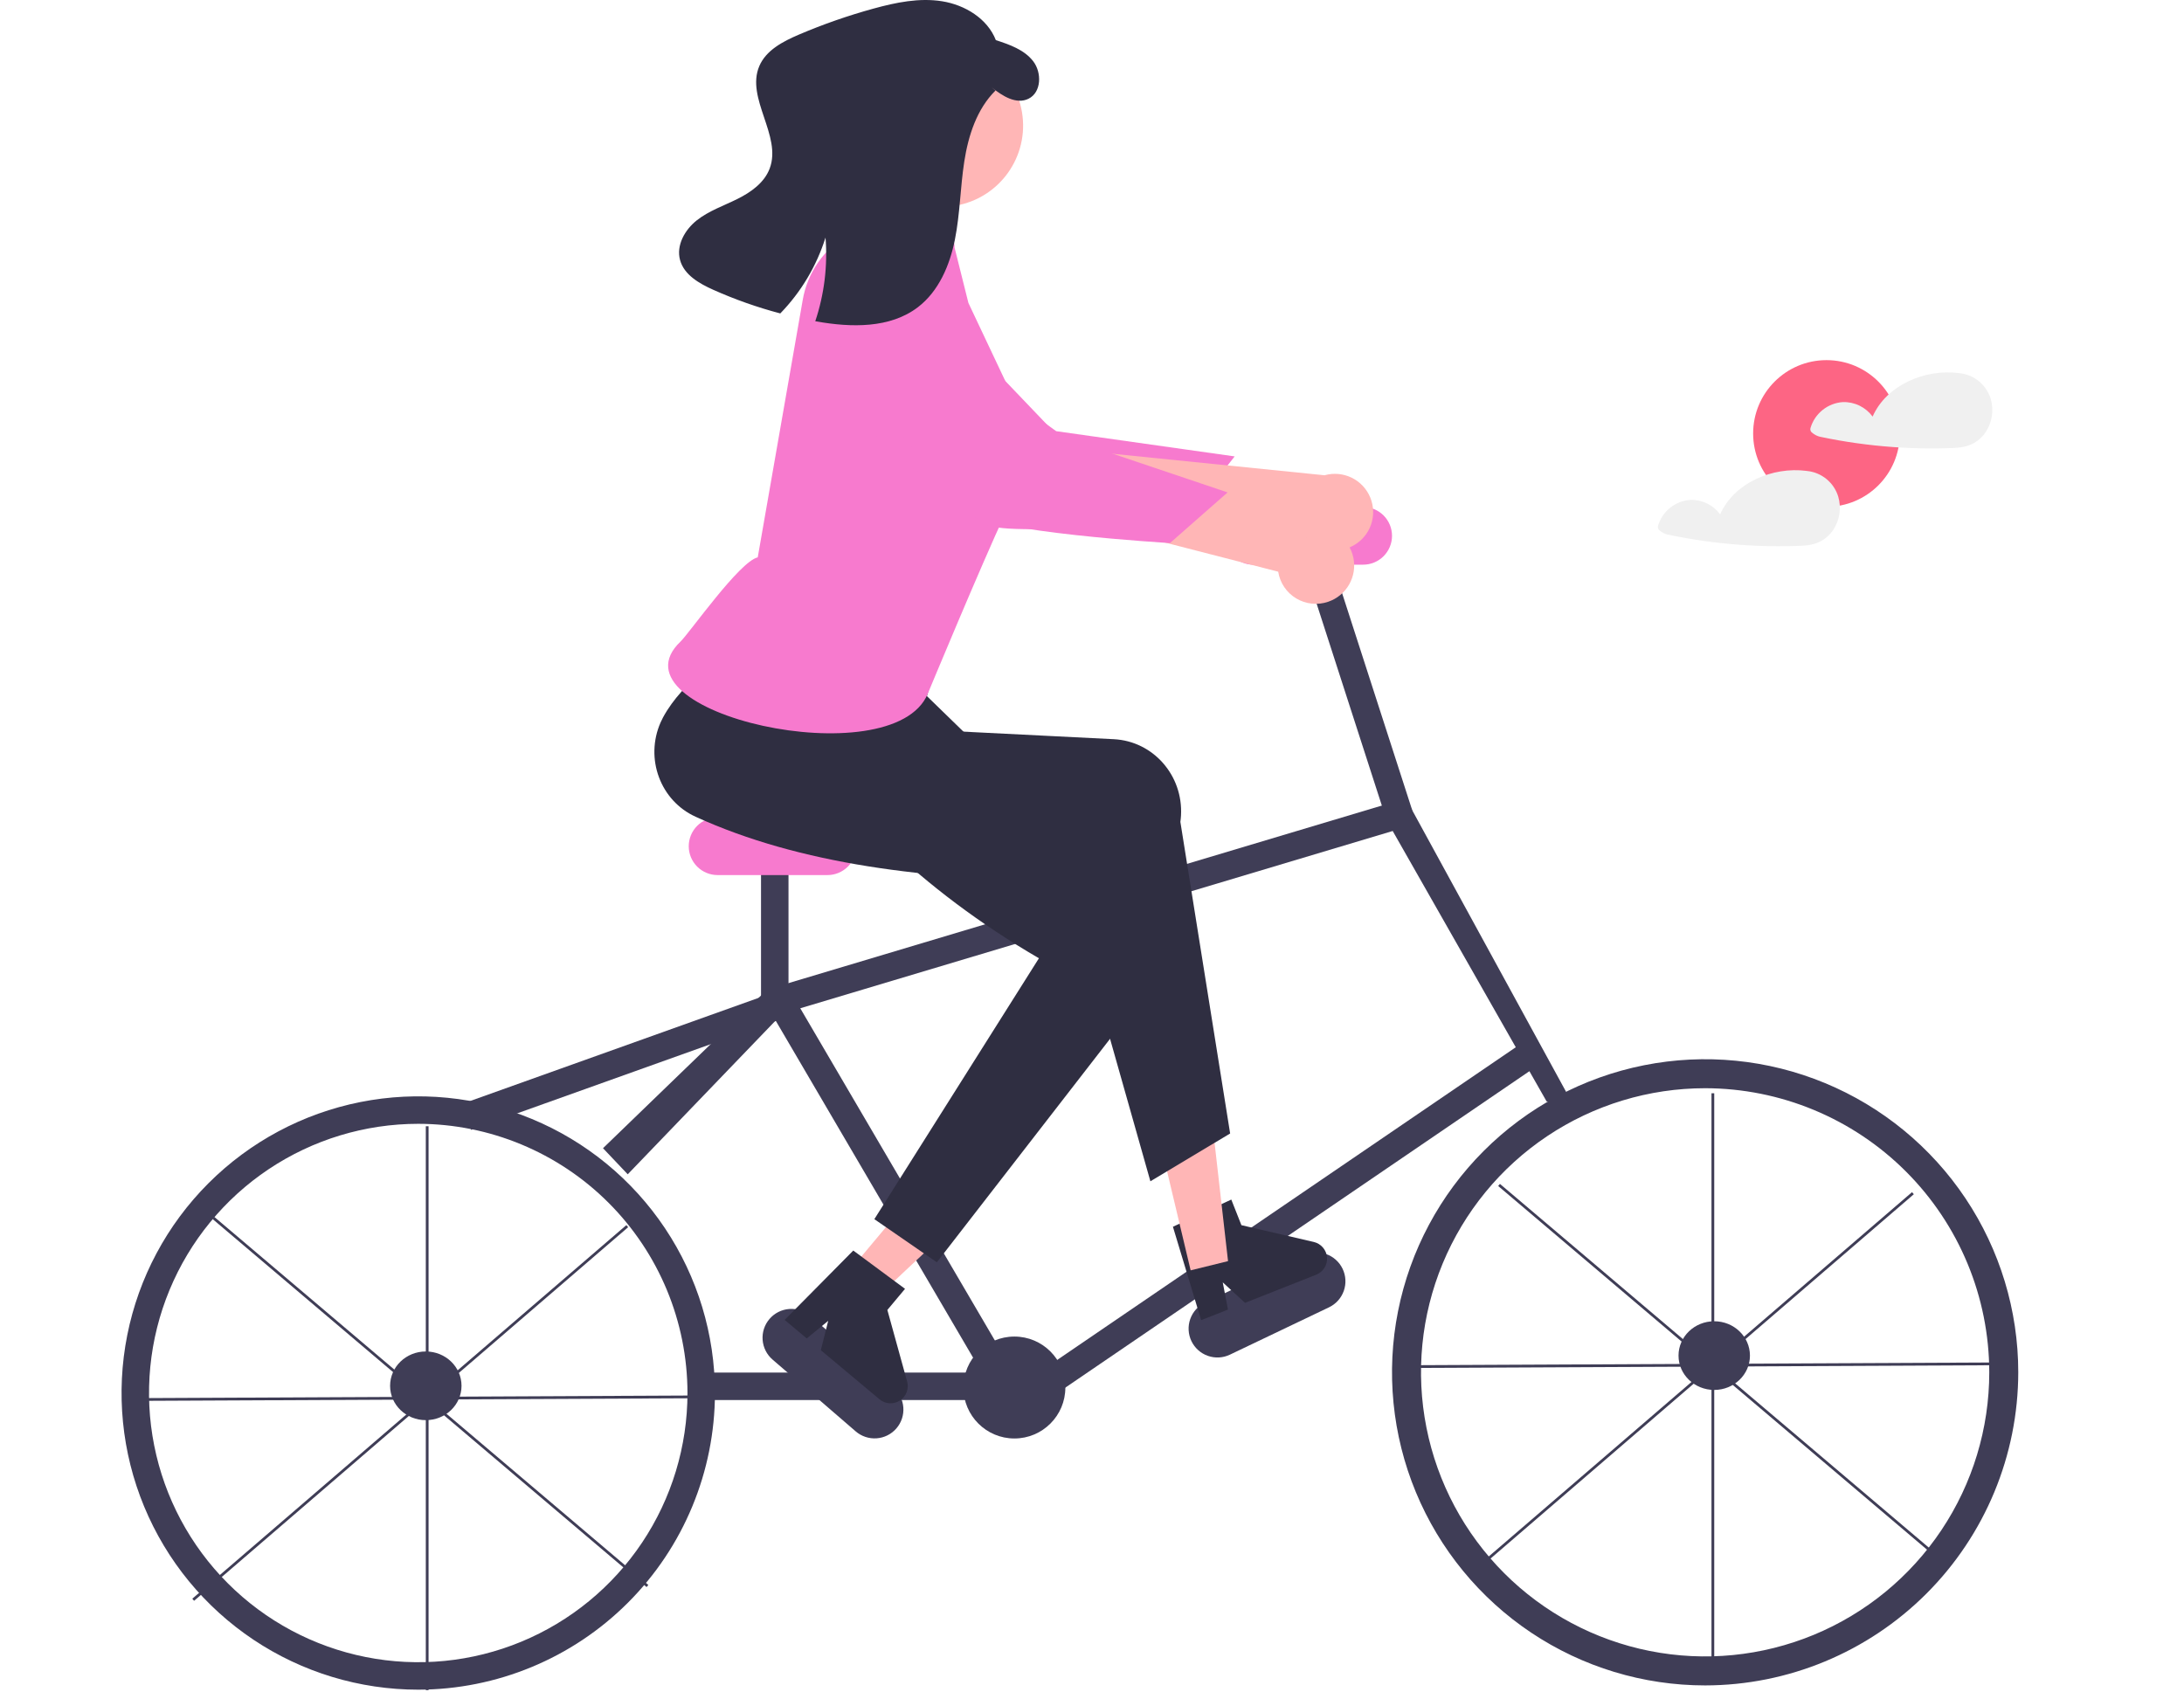 <svg width="795" height="616" viewBox="0 0 795 616" fill="none" xmlns="http://www.w3.org/2000/svg">
<g id="girl-on-bike" clip-path="url(#clip0_1_2)">
<g id="bike">
<g id="trapper-left">
<path id="Vector" d="M311.485 521.085L281.209 494.943C279.102 493.123 277.805 490.541 277.602 487.764C277.399 484.987 278.307 482.244 280.127 480.136C281.946 478.029 284.528 476.731 287.305 476.527C290.081 476.323 292.825 477.23 294.933 479.048L325.209 505.19C326.253 506.091 327.11 507.189 327.73 508.421C328.35 509.653 328.721 510.995 328.822 512.371C328.923 513.746 328.752 515.128 328.319 516.437C327.886 517.747 327.199 518.958 326.297 520.002C325.396 521.046 324.298 521.902 323.065 522.522C321.833 523.141 320.491 523.511 319.115 523.612C317.74 523.713 316.358 523.541 315.049 523.107C313.739 522.674 312.528 521.987 311.485 521.085V521.085Z" fill="#3F3D56"/>
</g>
<g id="trapper-right">
<path id="Vector_2" d="M483.782 475.919L447.689 493.163C445.177 494.363 442.29 494.516 439.664 493.588C437.039 492.66 434.889 490.727 433.689 488.215C432.488 485.702 432.335 482.815 433.263 480.19C434.191 477.564 436.124 475.415 438.636 474.214L474.729 456.971C477.242 455.77 480.128 455.617 482.754 456.545C485.38 457.473 487.529 459.406 488.729 461.918C489.93 464.431 490.083 467.318 489.155 469.943C488.227 472.569 486.294 474.719 483.782 475.919V475.919Z" fill="#3F3D56"/>
</g>
<g id="wheel-front">
<path id="Vector_3" d="M620.689 613.567C598.146 613.567 576.109 606.882 557.365 594.358C538.621 581.833 524.012 564.032 515.385 543.205C506.758 522.378 504.501 499.461 508.899 477.351C513.297 455.241 524.153 434.931 540.093 418.991C556.033 403.051 576.343 392.195 598.452 387.797C620.562 383.399 643.48 385.657 664.307 394.283C685.134 402.91 702.935 417.519 715.459 436.263C727.984 455.007 734.668 477.044 734.668 499.587C734.634 529.806 722.615 558.777 701.247 580.145C679.879 601.513 650.908 613.532 620.689 613.567ZM620.689 396.161C600.233 396.161 580.237 402.227 563.228 413.591C546.22 424.956 532.964 441.109 525.136 460.008C517.307 478.906 515.259 499.702 519.25 519.764C523.241 539.827 533.091 558.256 547.555 572.72C562.02 587.185 580.449 597.035 600.511 601.026C620.574 605.016 641.369 602.968 660.268 595.14C679.167 587.312 695.32 574.056 706.684 557.047C718.049 540.039 724.115 520.043 724.115 499.587C724.084 472.166 713.177 445.877 693.788 426.488C674.398 407.099 648.109 396.192 620.689 396.161V396.161Z" fill="#3F3D56"/>
<g id="spaken">
<g id="Line 7" filter="url(#filter0_d_1_2)">
<line x1="696.326" y1="430.379" x2="538.326" y2="566.379" stroke="#3F3D56"/>
</g>
<g id="Line 8" filter="url(#filter1_d_1_2)">
<line x1="727.002" y1="492.5" x2="514.002" y2="493.5" stroke="#3F3D56"/>
</g>
<g id="Line 10" filter="url(#filter2_d_1_2)">
<line x1="703.677" y1="561.381" x2="545.677" y2="427.381" stroke="#3F3D56"/>
</g>
<g id="Line 11" filter="url(#filter3_d_1_2)">
<line x1="623.5" y1="608" x2="623.5" y2="394" stroke="#3F3D56"/>
</g>
</g>
<path id="Vector_4" d="M624 506C631.18 506 637 500.404 637 493.5C637 486.596 631.18 481 624 481C616.82 481 611 486.596 611 493.5C611 500.404 616.82 506 624 506Z" fill="#3F3D56"/>
</g>
<g id="wheel-back">
<path id="Vector_5" d="M152.249 615.12C130.888 615.12 110.008 608.786 92.247 596.919C74.487 585.052 60.644 568.185 52.47 548.45C44.295 528.716 42.157 507 46.324 486.05C50.491 465.101 60.777 445.857 75.881 430.753C90.985 415.649 110.229 405.363 131.179 401.195C152.129 397.028 173.844 399.167 193.578 407.341C213.313 415.516 230.18 429.358 242.047 447.119C253.915 464.879 260.249 485.76 260.249 507.12C260.216 535.754 248.827 563.205 228.58 583.452C208.333 603.699 180.882 615.088 152.249 615.12V615.12ZM152.249 409.12C132.866 409.12 113.919 414.868 97.803 425.636C81.687 436.405 69.126 451.71 61.708 469.617C54.291 487.524 52.35 507.229 56.132 526.239C59.913 545.249 69.247 562.711 82.952 576.417C96.658 590.122 114.12 599.456 133.13 603.237C152.14 607.019 171.844 605.078 189.752 597.66C207.659 590.243 222.964 577.682 233.733 561.566C244.501 545.45 250.249 526.503 250.249 507.12C250.219 481.138 239.885 456.228 221.513 437.856C203.14 419.484 178.231 409.15 152.249 409.12V409.12Z" fill="#3F3D56"/>
<g id="spaken_2">
<g id="Line 7_2" filter="url(#filter4_d_1_2)">
<line x1="228.326" y1="442.379" x2="70.326" y2="578.379" stroke="#3F3D56"/>
</g>
<g id="Line 8_2" filter="url(#filter5_d_1_2)">
<line x1="259.002" y1="504.5" x2="46.002" y2="505.5" stroke="#3F3D56"/>
</g>
<g id="Line 10_2" filter="url(#filter6_d_1_2)">
<line x1="235.677" y1="573.381" x2="77.677" y2="439.381" stroke="#3F3D56"/>
</g>
<g id="Line 11_2" filter="url(#filter7_d_1_2)">
<line x1="155.5" y1="620" x2="155.5" y2="406" stroke="#3F3D56"/>
</g>
</g>
<path id="Vector_6" d="M155 517C162.18 517 168 511.404 168 504.5C168 497.596 162.18 492 155 492C147.82 492 142 497.596 142 504.5C142 511.404 147.82 517 155 517Z" fill="#3F3D56"/>
</g>
<g id="bike frame">
<path id="Vector_7" d="M228.5 427.5L219.5 418L279.296 360.214L511.708 290.657L572 401H563L506.957 302.518L284.748 369.021L228.5 427.5Z" fill="#3F3D56"/>
<path id="Vector_8" d="M353.492 499.678H255.219V509.678H353.492V499.678Z" fill="#3F3D56"/>
<path id="Vector_9" d="M287.022 312.334H277.022V364.617H287.022V312.334Z" fill="#3F3D56"/>
<path id="Vector_10" d="M481.467 194.03L471.951 197.103L504.574 298.124L514.09 295.051L481.467 194.03Z" fill="#3F3D56"/>
<path id="Vector_11" d="M286.024 358.039L277.394 363.094L359.394 503.094L368.024 498.039L286.024 358.039Z" fill="#3F3D56"/>
<path id="Vector_12" d="M555.888 378.43L379.896 498.442L385.53 506.703L561.522 386.692L555.888 378.43Z" fill="#3F3D56"/>
<path id="Vector_13" d="M369.248 523.673C379.495 523.673 387.802 515.367 387.802 505.12C387.802 494.873 379.495 486.567 369.248 486.567C359.002 486.567 350.695 494.873 350.695 505.12C350.695 515.367 359.002 523.673 369.248 523.673Z" fill="#3F3D56"/>
<path id="Vector_14" d="M284.311 360.348L168.115 401.9L171.483 411.316L287.678 369.764L284.311 360.348Z" fill="#3F3D56"/>
</g>
<g id="seet">
<path id="Vector_15" d="M301.209 318.567H261.209C258.424 318.567 255.754 317.46 253.784 315.491C251.815 313.522 250.709 310.851 250.709 308.067C250.709 305.282 251.815 302.611 253.784 300.642C255.754 298.673 258.424 297.567 261.209 297.567H301.209C303.994 297.567 306.665 298.673 308.634 300.642C310.603 302.611 311.709 305.282 311.709 308.067C311.709 310.851 310.603 313.522 308.634 315.491C306.665 317.46 303.994 318.567 301.209 318.567V318.567Z" fill="#F77ACE"/>
</g>
</g>
<g id="sun and clouds">
<path id="Vector_16" d="M664.862 184.506C679.609 184.506 691.563 172.551 691.563 157.805C691.563 143.059 679.609 131.104 664.862 131.104C650.116 131.104 638.161 143.059 638.161 157.805C638.161 172.551 650.116 184.506 664.862 184.506Z" fill="#FD6584"/>
<path id="Vector_17" d="M724.625 145.163C723.87 142.693 722.409 140.498 720.423 138.848C718.437 137.197 716.012 136.163 713.445 135.872C713.387 135.864 713.332 135.875 713.275 135.871C713.2 135.849 713.124 135.831 713.047 135.819C700.836 134.241 686.741 140.081 681.652 151.657C680.41 149.964 678.775 148.599 676.888 147.679C675 146.759 672.917 146.313 670.819 146.378C668.113 146.558 665.528 147.568 663.416 149.27C661.305 150.972 659.769 153.283 659.018 155.889C658.938 156.208 658.962 156.544 659.086 156.849C659.21 157.154 659.428 157.411 659.708 157.583C660.514 158.267 661.47 158.752 662.497 158.999C664.715 159.469 666.94 159.899 669.174 160.29C673.531 161.053 677.912 161.67 682.316 162.14C691.254 163.098 700.248 163.438 709.234 163.158C712.226 163.064 715.112 162.965 717.854 161.644C719.849 160.659 721.553 159.172 722.799 157.329C723.974 155.557 724.746 153.55 725.061 151.448C725.376 149.347 725.227 147.201 724.625 145.163V145.163Z" fill="#F0F0F0"/>
<path id="Vector_18" d="M669.129 180.764C668.374 178.294 666.914 176.099 664.927 174.449C662.941 172.798 660.516 171.764 657.95 171.473C657.892 171.465 657.837 171.476 657.779 171.472C657.704 171.45 657.628 171.432 657.551 171.42C645.34 169.842 631.245 175.682 626.156 187.258C624.914 185.565 623.279 184.199 621.392 183.28C619.504 182.36 617.421 181.913 615.323 181.979C612.617 182.159 610.032 183.169 607.921 184.871C605.809 186.573 604.273 188.884 603.523 191.49C603.443 191.809 603.466 192.145 603.59 192.45C603.714 192.755 603.932 193.012 604.212 193.184C605.018 193.868 605.974 194.353 607.002 194.6C609.219 195.07 611.445 195.5 613.678 195.891C618.036 196.654 622.416 197.271 626.82 197.741C635.759 198.699 644.753 199.039 653.738 198.759C656.731 198.665 659.616 198.566 662.359 197.245C664.353 196.26 666.058 194.773 667.304 192.93C668.478 191.158 669.25 189.151 669.565 187.049C669.88 184.947 669.732 182.802 669.129 180.764V180.764Z" fill="#F0F0F0"/>
</g>
<g id="girl">
<g id="arm">
<path id="Vector_19" d="M496.209 205.567H456.209C453.424 205.567 450.754 204.46 448.784 202.491C446.815 200.522 445.709 197.851 445.709 195.067C445.709 192.282 446.815 189.611 448.784 187.642C450.754 185.673 453.424 184.567 456.209 184.567H496.209C498.994 184.567 501.665 185.673 503.634 187.642C505.603 189.611 506.709 192.282 506.709 195.067C506.709 197.851 505.603 200.522 503.634 202.491C501.665 204.46 498.994 205.567 496.209 205.567Z" fill="#F77ACE"/>
<path id="Vector_20" d="M483.47 219.067C481.556 219.727 479.522 219.959 477.509 219.748C475.496 219.536 473.554 218.886 471.819 217.843C470.085 216.8 468.601 215.389 467.47 213.71C466.34 212.031 465.592 210.124 465.278 208.125L357.124 180.275L374.762 161.768L477.773 192.015C481.167 191.711 484.555 192.662 487.294 194.689C490.034 196.715 491.935 199.676 492.637 203.011C493.339 206.345 492.794 209.822 491.104 212.781C489.415 215.74 486.698 217.977 483.47 219.067H483.47Z" fill="#FFB6B6"/>
</g>
<g id="face">
<path id="Vector_21" d="M347.808 74.875C363.907 72.138 374.738 56.868 372.001 40.77C369.264 24.671 353.995 13.839 337.896 16.576C321.797 19.313 310.965 34.582 313.702 50.681C316.439 66.78 331.709 77.612 347.808 74.875Z" fill="#FFB6B6"/>
</g>
<g id="foot-front">
<path id="Vector_22" d="M426.959 446.596L448.204 436.697L451.888 446.02L478.221 452.13C479.522 452.432 480.692 453.141 481.561 454.155C482.429 455.169 482.951 456.434 483.05 457.765C483.149 459.097 482.82 460.425 482.111 461.556C481.402 462.687 480.349 463.562 479.108 464.053L453.204 474.291L445.094 466.835L446.995 476.745L437.229 480.605L426.959 446.596Z" fill="#2F2E41"/>
</g>
<g id="leg-back">
<path id="Vector_23" d="M309.242 462.575L319.986 471.566L360.55 433.48L344.693 420.211L309.242 462.575Z" fill="#FFB6B6"/>
<path id="Vector_24" d="M341.028 459.534L318.275 443.829L378.183 348.848C334.763 323.61 304.902 292.823 280.538 259.005C272.258 247.592 267.21 234.309 278.762 225.747C279.302 225.347 279.856 224.968 280.425 224.61C293.597 216.402 289.321 228.703 307.376 222.662L323.69 240.065L358.937 274.361L419.058 312.739C431.149 320.457 434.504 336.691 426.552 348.999C426.132 349.649 425.684 350.28 425.21 350.893L341.028 459.534Z" fill="#2F2E41"/>
<path id="Vector_25" d="M310.603 455.252L329.441 469.196L323.008 476.883L330.207 502.939C330.562 504.226 330.497 505.593 330.021 506.841C329.545 508.088 328.683 509.15 327.56 509.873C326.437 510.595 325.113 510.94 323.78 510.857C322.448 510.773 321.177 510.266 320.153 509.409L298.792 491.533L301.474 480.848L293.673 487.248L285.619 480.508L310.603 455.252Z" fill="#2F2E41"/>
</g>
<g id="leg-front">
<path id="Vector_26" d="M433.406 462.464L447.019 459.106L440.726 403.809L420.634 408.767L433.406 462.464Z" fill="#FFB6B6"/>
<path id="Vector_27" d="M447.782 412.637L418.756 430.043L387.798 320.712C337.578 320.283 291.143 314.66 253.23 297.342C240.385 291.526 234.672 276.144 240.468 262.986C240.739 262.371 241.033 261.767 241.35 261.175C248.73 247.522 263.038 239.504 275.733 225.315L338.709 248.567L334.196 265.525L405.433 269.101C419.759 269.82 430.712 282.264 429.897 296.894C429.854 297.667 429.778 298.437 429.669 299.204L447.782 412.637Z" fill="#2F2E41"/>
</g>
<g id="body">
<path id="Vector_28" d="M283.496 184.877L279.529 203.485C279.529 203.485 272.308 218.972 273.71 223.11C275.098 227.225 337.592 249.595 337.592 249.595C337.592 249.595 342.947 221.692 351.881 202.87L283.496 184.877Z" fill="#FFB6B6"/>
<path id="Vector_29" d="M324.641 74.589L343.994 84.709C345.063 85.135 345.972 85.885 346.595 86.853C347.218 87.821 347.523 88.959 347.469 90.109L352.51 110.281L370.247 147.825C370.247 147.825 374.869 167.806 366.049 186.671C357.229 205.537 337.709 252.567 337.709 252.567C324.978 283.06 220.476 259.512 247.709 233.567C250.949 230.479 269.162 204.403 275.826 202.904L292.176 109.339C293 104.399 294.907 99.702 297.761 95.586C300.614 91.47 304.342 88.037 308.679 85.532C311.299 84.051 313.727 83.174 315.392 83.621C319.185 84.505 320.978 75.915 324.641 74.589Z" fill="#F77ACE"/>
</g>
<g id="arm_2">
<path id="Vector_30" d="M307.484 101.595C307.484 101.595 290.571 106.824 294.599 126.687C298.628 146.551 349.474 184.024 357.489 190.309C365.503 196.594 432.2 188.122 432.2 188.122L449.428 166.153L384.472 156.968L307.484 101.595Z" fill="#F77ACE"/>
<path id="Vector_31" d="M492.72 198.566C490.96 199.566 489.003 200.167 486.985 200.329C484.968 200.49 482.939 200.207 481.043 199.5C479.147 198.793 477.429 197.678 476.01 196.235C474.591 194.792 473.505 193.055 472.83 191.147L361.402 183.611L375.346 162.182L482.157 173.018C485.438 172.097 488.943 172.41 492.008 173.9C495.072 175.389 497.484 177.951 498.786 181.1C500.088 184.25 500.19 187.767 499.072 190.986C497.954 194.205 495.694 196.902 492.72 198.566V198.566Z" fill="#FFB6B6"/>
<path id="Vector_32" d="M319.168 89.759C319.168 89.759 301.582 91.797 301.898 112.062C302.214 132.327 345.322 178.492 352.048 186.141C358.773 193.79 425.892 197.698 425.892 197.698L446.859 179.262L384.69 158.316L319.168 89.759Z" fill="#F77ACE"/>
</g>
<g id="hair">
<path id="Vector_33" d="M374.391 35.944C369.926 38.143 364.87 34.955 360.964 31.785L362.362 32.968C355.584 39.699 352.482 49.315 351.015 58.764C349.546 68.204 349.471 77.843 347.596 87.22C345.719 96.587 341.724 106.02 334.139 111.824C323.979 119.597 309.851 119.25 297.26 117.028C297.092 116.996 296.936 116.972 296.768 116.94C300.049 107.142 301.317 96.783 300.496 86.484C297.234 96.847 291.597 106.305 284.033 114.104C275.678 111.897 267.515 109.017 259.624 105.493C254.519 103.207 249.014 100.065 247.548 94.664C246.079 89.305 249.304 83.634 253.66 80.195C258.015 76.757 263.385 74.931 268.361 72.462C273.33 70.004 278.236 66.523 280.182 61.323C284.67 49.361 271.394 35.825 276.393 24.061C278.858 18.276 285.009 15.08 290.796 12.605C299.631 8.836 308.71 5.669 317.972 3.126C326.103 0.891 334.598 -0.867 342.918 0.457C351.237 1.781 359.426 6.749 362.496 14.605C367.501 16.24 372.815 18.085 376.059 22.25C379.302 26.406 379.118 33.618 374.391 35.944Z" fill="#2F2E41"/>
</g>
</g>
</g>
<defs>
<filter id="filter0_d_1_2" x="534" y="430" width="166.652" height="144.758" filterUnits="userSpaceOnUse" color-interpolation-filters="sRGB">
<feFlood flood-opacity="0" result="BackgroundImageFix"/>
<feColorMatrix in="SourceAlpha" type="matrix" values="0 0 0 0 0 0 0 0 0 0 0 0 0 0 0 0 0 0 127 0" result="hardAlpha"/>
<feOffset dy="4"/>
<feGaussianBlur stdDeviation="2"/>
<feComposite in2="hardAlpha" operator="out"/>
<feColorMatrix type="matrix" values="0 0 0 0 0 0 0 0 0 0 0 0 0 0 0 0 0 0 0.25 0"/>
<feBlend mode="normal" in2="BackgroundImageFix" result="effect1_dropShadow_1_2"/>
<feBlend mode="normal" in="SourceGraphic" in2="effect1_dropShadow_1_2" result="shape"/>
</filter>
<filter id="filter1_d_1_2" x="510" y="492" width="221.005" height="10" filterUnits="userSpaceOnUse" color-interpolation-filters="sRGB">
<feFlood flood-opacity="0" result="BackgroundImageFix"/>
<feColorMatrix in="SourceAlpha" type="matrix" values="0 0 0 0 0 0 0 0 0 0 0 0 0 0 0 0 0 0 127 0" result="hardAlpha"/>
<feOffset dy="4"/>
<feGaussianBlur stdDeviation="2"/>
<feComposite in2="hardAlpha" operator="out"/>
<feColorMatrix type="matrix" values="0 0 0 0 0 0 0 0 0 0 0 0 0 0 0 0 0 0 0.25 0"/>
<feBlend mode="normal" in2="BackgroundImageFix" result="effect1_dropShadow_1_2"/>
<feBlend mode="normal" in="SourceGraphic" in2="effect1_dropShadow_1_2" result="shape"/>
</filter>
<filter id="filter2_d_1_2" x="541.353" y="427" width="166.647" height="142.763" filterUnits="userSpaceOnUse" color-interpolation-filters="sRGB">
<feFlood flood-opacity="0" result="BackgroundImageFix"/>
<feColorMatrix in="SourceAlpha" type="matrix" values="0 0 0 0 0 0 0 0 0 0 0 0 0 0 0 0 0 0 127 0" result="hardAlpha"/>
<feOffset dy="4"/>
<feGaussianBlur stdDeviation="2"/>
<feComposite in2="hardAlpha" operator="out"/>
<feColorMatrix type="matrix" values="0 0 0 0 0 0 0 0 0 0 0 0 0 0 0 0 0 0 0.25 0"/>
<feBlend mode="normal" in2="BackgroundImageFix" result="effect1_dropShadow_1_2"/>
<feBlend mode="normal" in="SourceGraphic" in2="effect1_dropShadow_1_2" result="shape"/>
</filter>
<filter id="filter3_d_1_2" x="619" y="394" width="9" height="222" filterUnits="userSpaceOnUse" color-interpolation-filters="sRGB">
<feFlood flood-opacity="0" result="BackgroundImageFix"/>
<feColorMatrix in="SourceAlpha" type="matrix" values="0 0 0 0 0 0 0 0 0 0 0 0 0 0 0 0 0 0 127 0" result="hardAlpha"/>
<feOffset dy="4"/>
<feGaussianBlur stdDeviation="2"/>
<feComposite in2="hardAlpha" operator="out"/>
<feColorMatrix type="matrix" values="0 0 0 0 0 0 0 0 0 0 0 0 0 0 0 0 0 0 0.25 0"/>
<feBlend mode="normal" in2="BackgroundImageFix" result="effect1_dropShadow_1_2"/>
<feBlend mode="normal" in="SourceGraphic" in2="effect1_dropShadow_1_2" result="shape"/>
</filter>
<filter id="filter4_d_1_2" x="66" y="442" width="166.652" height="144.758" filterUnits="userSpaceOnUse" color-interpolation-filters="sRGB">
<feFlood flood-opacity="0" result="BackgroundImageFix"/>
<feColorMatrix in="SourceAlpha" type="matrix" values="0 0 0 0 0 0 0 0 0 0 0 0 0 0 0 0 0 0 127 0" result="hardAlpha"/>
<feOffset dy="4"/>
<feGaussianBlur stdDeviation="2"/>
<feComposite in2="hardAlpha" operator="out"/>
<feColorMatrix type="matrix" values="0 0 0 0 0 0 0 0 0 0 0 0 0 0 0 0 0 0 0.25 0"/>
<feBlend mode="normal" in2="BackgroundImageFix" result="effect1_dropShadow_1_2"/>
<feBlend mode="normal" in="SourceGraphic" in2="effect1_dropShadow_1_2" result="shape"/>
</filter>
<filter id="filter5_d_1_2" x="42" y="504" width="221.005" height="10" filterUnits="userSpaceOnUse" color-interpolation-filters="sRGB">
<feFlood flood-opacity="0" result="BackgroundImageFix"/>
<feColorMatrix in="SourceAlpha" type="matrix" values="0 0 0 0 0 0 0 0 0 0 0 0 0 0 0 0 0 0 127 0" result="hardAlpha"/>
<feOffset dy="4"/>
<feGaussianBlur stdDeviation="2"/>
<feComposite in2="hardAlpha" operator="out"/>
<feColorMatrix type="matrix" values="0 0 0 0 0 0 0 0 0 0 0 0 0 0 0 0 0 0 0.25 0"/>
<feBlend mode="normal" in2="BackgroundImageFix" result="effect1_dropShadow_1_2"/>
<feBlend mode="normal" in="SourceGraphic" in2="effect1_dropShadow_1_2" result="shape"/>
</filter>
<filter id="filter6_d_1_2" x="73.353" y="439" width="166.647" height="142.763" filterUnits="userSpaceOnUse" color-interpolation-filters="sRGB">
<feFlood flood-opacity="0" result="BackgroundImageFix"/>
<feColorMatrix in="SourceAlpha" type="matrix" values="0 0 0 0 0 0 0 0 0 0 0 0 0 0 0 0 0 0 127 0" result="hardAlpha"/>
<feOffset dy="4"/>
<feGaussianBlur stdDeviation="2"/>
<feComposite in2="hardAlpha" operator="out"/>
<feColorMatrix type="matrix" values="0 0 0 0 0 0 0 0 0 0 0 0 0 0 0 0 0 0 0.25 0"/>
<feBlend mode="normal" in2="BackgroundImageFix" result="effect1_dropShadow_1_2"/>
<feBlend mode="normal" in="SourceGraphic" in2="effect1_dropShadow_1_2" result="shape"/>
</filter>
<filter id="filter7_d_1_2" x="151" y="406" width="9" height="222" filterUnits="userSpaceOnUse" color-interpolation-filters="sRGB">
<feFlood flood-opacity="0" result="BackgroundImageFix"/>
<feColorMatrix in="SourceAlpha" type="matrix" values="0 0 0 0 0 0 0 0 0 0 0 0 0 0 0 0 0 0 127 0" result="hardAlpha"/>
<feOffset dy="4"/>
<feGaussianBlur stdDeviation="2"/>
<feComposite in2="hardAlpha" operator="out"/>
<feColorMatrix type="matrix" values="0 0 0 0 0 0 0 0 0 0 0 0 0 0 0 0 0 0 0.25 0"/>
<feBlend mode="normal" in2="BackgroundImageFix" result="effect1_dropShadow_1_2"/>
<feBlend mode="normal" in="SourceGraphic" in2="effect1_dropShadow_1_2" result="shape"/>
</filter>
<clipPath id="clip0_1_2">
<rect width="794.67" height="615.311" fill="white"/>
</clipPath>
</defs>
</svg>
